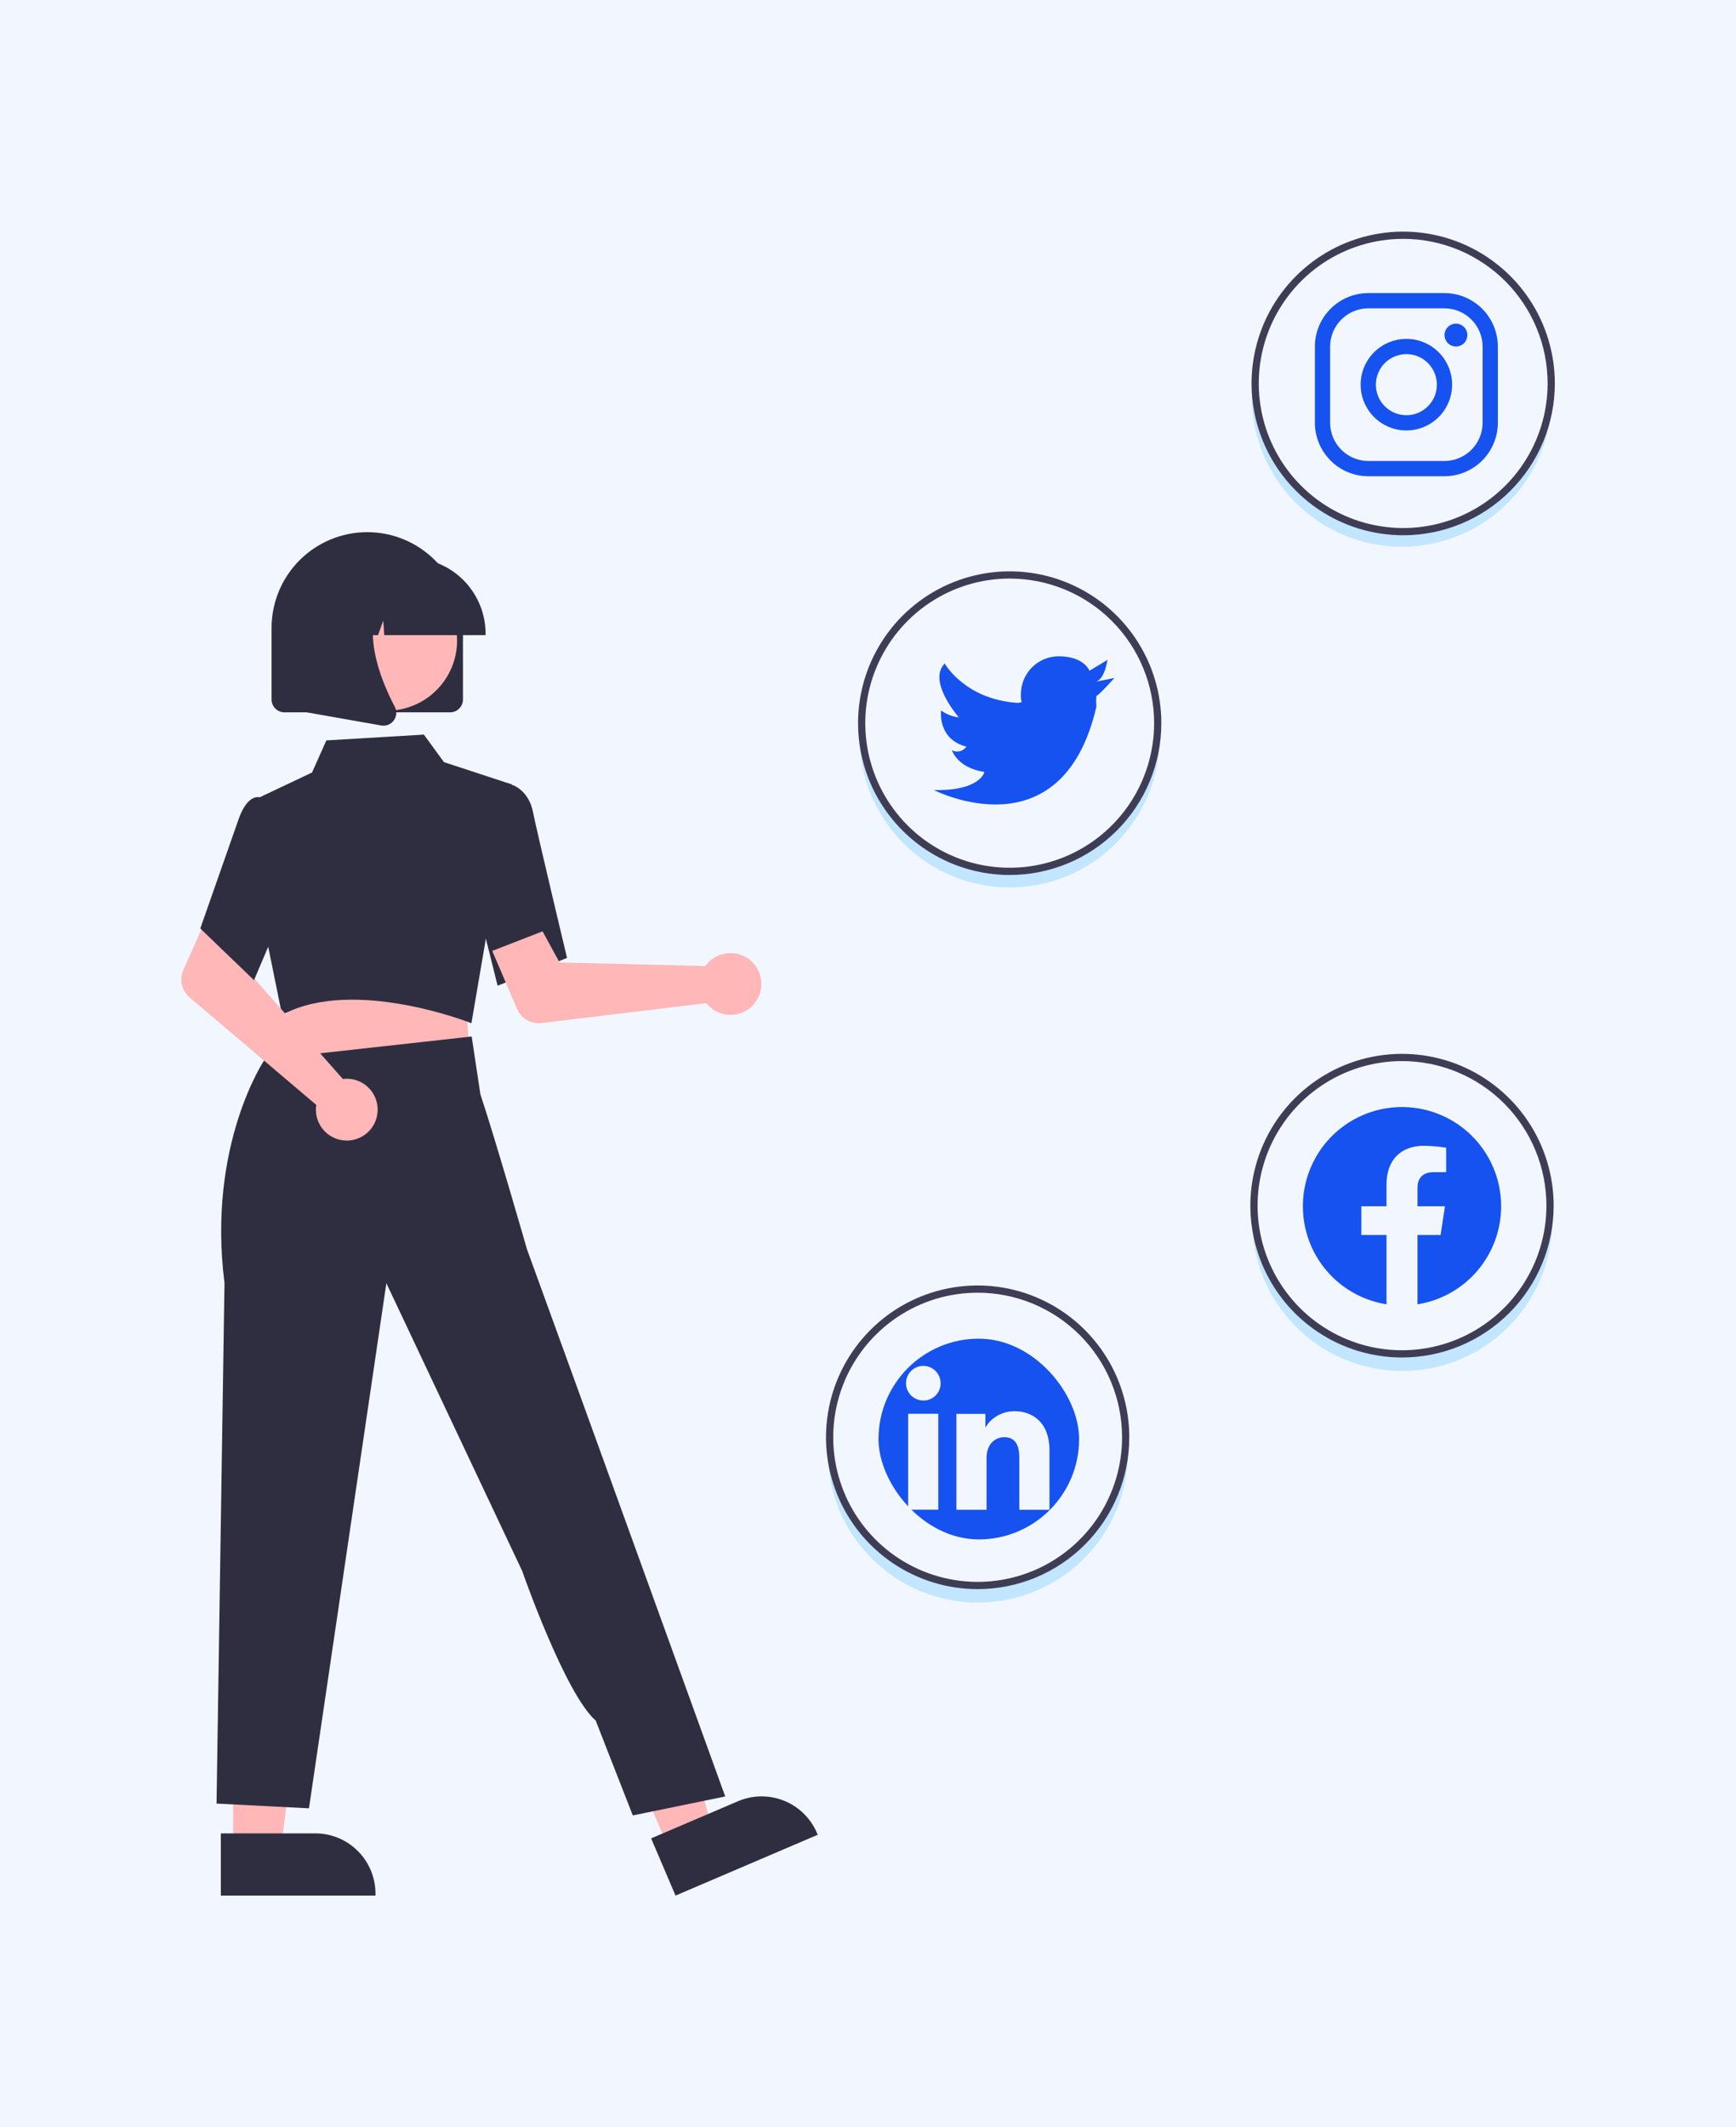 <svg width="450" height="551" viewBox="0 0 450 551" fill="none" xmlns="http://www.w3.org/2000/svg">
<rect width="450" height="551" fill="#F2F7FF"/>
<path d="M60.418 478.98L72.848 478.98L78.761 431.009L60.416 431.01L60.418 478.98Z" fill="#FFB7B7"/>
<path d="M57.247 491.036L97.329 491.035V490.527C97.329 486.388 95.685 482.418 92.759 479.491C89.834 476.564 85.866 474.919 81.728 474.919H81.727L57.247 474.92L57.247 491.036Z" fill="#2F2E41"/>
<path d="M173.293 478.704L184.724 473.817L171.327 427.379L154.456 434.59L173.293 478.704Z" fill="#FFB7B7"/>
<path d="M175.11 491.035L211.969 475.281L211.77 474.815C210.144 471.008 207.074 468.003 203.234 466.461C199.394 464.919 195.1 464.966 191.295 466.592L191.294 466.593L168.782 476.215L175.11 491.035Z" fill="#2F2E41"/>
<path d="M120.839 259.661L121.738 274.234L95.463 277.047L67.969 279.991L76.061 257.861L120.839 259.661Z" fill="#FFB7B7"/>
<path d="M122.199 265.062L132.773 203.226L115.081 197.425L109.884 190.295L84.597 191.792L80.885 200.112L67.401 206.487L69.473 244.99L73.109 262.899L73.558 262.667C91.787 253.222 121.464 264.772 121.762 264.889L122.199 265.062Z" fill="#2F2E41"/>
<path d="M128.99 255.343L146.986 248.139L146.909 247.818C146.832 247.495 139.172 215.472 138.155 210.326C137.096 204.965 133.225 203.483 133.061 203.422L132.941 203.378L125.819 205.547L122.691 230.135L128.99 255.343Z" fill="#2F2E41"/>
<path d="M164.034 470.272L187.99 465.356L149.702 359.653L136.598 323.6C136.598 323.6 128.287 294.692 124.532 283.505L122.266 268.495L68.622 274.436C68.622 274.436 53.639 296.45 58.191 332.332L56.132 467.2L80.088 468.429L100.153 332.408L135.369 406.974C135.369 406.974 146.469 438.793 154.411 445.69L164.034 470.272Z" fill="#2F2E41"/>
<path d="M90.134 279.442C89.712 279.432 89.29 279.455 88.872 279.512L63.846 251.146L66.757 242.428L54.181 236.312L47.529 251.245C46.991 252.451 46.859 253.8 47.153 255.087C47.446 256.375 48.15 257.533 49.157 258.386L81.981 286.213C81.731 287.82 81.976 289.465 82.683 290.93C83.39 292.394 84.525 293.609 85.939 294.411C87.353 295.214 88.977 295.567 90.596 295.424C92.215 295.281 93.752 294.647 95.003 293.609C96.254 292.57 97.159 291.175 97.597 289.609C98.036 288.043 97.988 286.38 97.46 284.843C96.931 283.305 95.947 281.964 94.639 281C93.33 280.035 91.759 279.492 90.134 279.442H90.134Z" fill="#FFB7B7"/>
<path d="M65.844 253.906L76.283 229.338L72.212 212.225L67.825 206.679C67.503 206.542 67.157 206.472 66.808 206.476C66.458 206.479 66.113 206.555 65.794 206.698C64.177 207.35 62.799 209.346 61.699 212.633L51.916 240.515L65.844 253.906Z" fill="#2F2E41"/>
<path d="M120.006 181.192V162.669C120.006 156.087 117.393 149.774 112.74 145.119C108.088 140.465 101.778 137.85 95.199 137.85C88.62 137.85 82.31 140.465 77.657 145.119C73.005 149.774 70.391 156.087 70.391 162.669V181.192C70.392 182.076 70.744 182.923 71.368 183.548C71.993 184.173 72.84 184.525 73.724 184.526H116.674C117.557 184.525 118.404 184.173 119.029 183.548C119.654 182.923 120.005 182.076 120.006 181.192Z" fill="#2F2E41"/>
<path d="M100.296 184.094C90.252 184.094 82.109 175.947 82.109 165.897C82.109 155.847 90.252 147.7 100.296 147.7C110.341 147.7 118.484 155.847 118.484 165.897C118.484 175.947 110.341 184.094 100.296 184.094Z" fill="#FFB7B7"/>
<path d="M125.875 164.151C125.869 158.946 123.8 153.955 120.121 150.275C116.442 146.594 111.454 144.523 106.251 144.518H102.548C97.346 144.523 92.358 146.594 88.679 150.275C85 153.955 82.931 158.946 82.925 164.151V164.522H90.75L93.418 157.045L93.952 164.522H97.996L99.343 160.749L99.612 164.522H125.875V164.151Z" fill="#2F2E41"/>
<path d="M102.086 186.608C102.454 186.111 102.673 185.519 102.719 184.902C102.766 184.285 102.637 183.668 102.347 183.121C98.424 175.654 92.93 161.857 100.222 153.349L100.746 152.737H79.576V184.536L98.807 187.931C99.002 187.966 99.199 187.983 99.397 187.983C99.922 187.983 100.44 187.859 100.907 187.62C101.375 187.381 101.779 187.034 102.086 186.608Z" fill="#2F2E41"/>
<path d="M183.657 249.269C183.363 249.572 183.093 249.897 182.85 250.243L145.045 249.317L140.634 241.254L127.602 246.323L134.023 261.356C134.542 262.571 135.44 263.584 136.584 264.244C137.727 264.904 139.053 265.176 140.364 265.017L183.077 259.855C184.085 261.131 185.457 262.07 187.011 262.547C188.565 263.024 190.227 263.016 191.776 262.525C193.326 262.034 194.689 261.082 195.685 259.797C196.681 258.511 197.262 256.953 197.351 255.329C197.44 253.705 197.033 252.093 196.183 250.706C195.334 249.32 194.083 248.225 192.596 247.567C191.11 246.909 189.458 246.72 187.861 247.024C186.265 247.328 184.798 248.111 183.657 249.269Z" fill="#FFB7B7"/>
<path d="M261.717 226.079C251.733 226.078 242.131 222.236 234.901 215.348C227.67 208.46 223.365 199.054 222.875 189.077C222.845 189.709 222.827 190.345 222.827 190.984C222.827 201.304 226.924 211.2 234.218 218.497C241.511 225.794 251.402 229.893 261.717 229.893C272.031 229.893 281.922 225.794 289.216 218.497C296.509 211.2 300.606 201.304 300.606 190.984C300.606 190.345 300.588 189.709 300.558 189.077C300.069 199.054 295.763 208.46 288.532 215.348C281.302 222.236 271.7 226.078 261.717 226.079Z" fill="#00A3FF" fill-opacity="0.2"/>
<path d="M261.729 226.655C253.955 226.655 246.355 224.348 239.891 220.027C233.427 215.705 228.389 209.563 225.414 202.377C222.439 195.191 221.66 187.284 223.177 179.655C224.694 172.026 228.437 165.019 233.935 159.519C239.432 154.019 246.436 150.273 254.061 148.756C261.686 147.238 269.589 148.017 276.772 150.994C283.954 153.97 290.093 159.011 294.412 165.478C298.731 171.946 301.037 179.549 301.037 187.327C301.037 197.758 296.896 207.761 289.524 215.136C282.152 222.511 272.154 226.655 261.729 226.655ZM261.729 149.873C254.325 149.873 247.087 152.069 240.931 156.185C234.775 160.301 229.977 166.15 227.143 172.994C224.31 179.838 223.568 187.369 225.013 194.634C226.457 201.9 230.023 208.574 235.258 213.812C240.494 219.05 247.164 222.617 254.426 224.062C261.688 225.507 269.215 224.766 276.055 221.931C282.896 219.096 288.742 214.295 292.856 208.136C296.969 201.977 299.165 194.735 299.165 187.327C299.165 182.409 298.197 177.538 296.315 172.994C294.434 168.45 291.677 164.321 288.2 160.843C284.724 157.365 280.597 154.606 276.055 152.724C271.513 150.842 266.645 149.873 261.729 149.873Z" fill="#3F3D56"/>
<path d="M284.191 176.557L288.87 175.62C288.87 175.62 284.939 180.021 284.191 180.302C284.121 181.237 284.121 182.176 284.191 183.111C275.206 221.689 242.075 204.647 242.075 204.647C254.148 204.928 255.178 199.966 255.178 199.966C248.159 198.936 246.755 194.347 246.755 194.347C247.385 194.68 248.115 194.768 248.806 194.595C249.496 194.423 250.099 194.001 250.499 193.411C242.918 191.445 243.947 184.047 243.947 184.047C245.298 185.024 246.877 185.636 248.533 185.827C247.691 184.797 240.578 176.276 244.883 171.875C244.883 171.875 250.124 181.238 263.882 182.081L264.818 181.894C264.659 181.219 264.596 180.526 264.631 179.834C264.631 177.226 265.666 174.725 267.509 172.882C269.352 171.038 271.851 170.002 274.457 170.002C281.009 170.002 282.413 173.747 282.413 173.747L287.092 170.938C286.998 170.938 286.53 175.62 284.191 176.557Z" fill="#1652F0"/>
<path d="M363.376 137.824C353.392 137.824 343.791 133.982 336.56 127.094C329.33 120.206 325.024 110.799 324.534 100.822C324.504 101.454 324.486 102.09 324.486 102.73C324.486 113.049 328.584 122.946 335.877 130.242C343.17 137.539 353.062 141.639 363.376 141.639C373.69 141.639 383.582 137.539 390.875 130.242C398.168 122.946 402.265 113.049 402.265 102.73C402.265 102.09 402.247 101.454 402.217 100.822C401.728 110.799 397.422 120.206 390.191 127.094C382.961 133.982 373.36 137.824 363.376 137.824Z" fill="#00A3FF" fill-opacity="0.2"/>
<path d="M363.729 138.655C355.955 138.655 348.355 136.348 341.891 132.027C335.427 127.705 330.389 121.563 327.414 114.377C324.439 107.191 323.66 99.284 325.177 91.655C326.694 84.026 330.437 77.019 335.935 71.519C341.432 66.019 348.436 62.273 356.061 60.756C363.686 59.238 371.589 60.017 378.772 62.994C385.954 65.97 392.093 71.011 396.412 77.478C400.731 83.946 403.037 91.549 403.037 99.327C403.037 104.492 402.02 109.606 400.045 114.377C398.069 119.149 395.174 123.484 391.524 127.136C387.874 130.788 383.541 133.685 378.772 135.661C374.003 137.637 368.891 138.655 363.729 138.655ZM363.729 61.873C356.325 61.873 349.087 64.07 342.931 68.185C336.775 72.301 331.977 78.15 329.143 84.994C326.31 91.838 325.568 99.369 327.013 106.634C328.457 113.9 332.023 120.574 337.258 125.812C342.494 131.05 349.164 134.617 356.426 136.062C363.688 137.507 371.215 136.766 378.055 133.931C384.896 131.096 390.742 126.295 394.856 120.136C398.969 113.977 401.165 106.735 401.165 99.327C401.165 89.394 397.221 79.867 390.2 72.843C383.18 65.819 373.658 61.873 363.729 61.873V61.873Z" fill="#3F3D56"/>
<path d="M374.435 79.872C377.054 79.88 379.562 80.924 381.414 82.776C383.265 84.629 384.309 87.139 384.317 89.759V109.53C384.309 112.149 383.265 114.66 381.414 116.512C379.562 118.364 377.054 119.408 374.435 119.416H354.674C352.056 119.408 349.547 118.364 347.695 116.512C345.844 114.66 344.8 112.149 344.792 109.53V89.759C344.8 87.139 345.844 84.629 347.695 82.776C349.547 80.924 352.056 79.88 354.674 79.872H374.435ZM374.435 75.918H354.674C351.008 75.929 347.496 77.39 344.904 79.984C342.312 82.577 340.851 86.091 340.84 89.759V109.53C340.851 113.197 342.312 116.711 344.904 119.305C347.496 121.898 351.008 123.36 354.674 123.37H374.435C378.101 123.36 381.613 121.898 384.205 119.305C386.797 116.711 388.258 113.197 388.269 109.53V89.759C388.258 86.091 386.797 82.577 384.205 79.984C381.613 77.39 378.101 75.929 374.435 75.918Z" fill="#1652F0"/>
<path d="M377.399 89.759C376.615 89.757 375.864 89.444 375.311 88.888C374.757 88.333 374.447 87.58 374.448 86.796C374.449 86.012 374.761 85.26 375.315 84.706C375.87 84.151 376.622 83.84 377.406 83.84C378.19 83.84 378.942 84.151 379.496 84.706C380.051 85.26 380.363 86.012 380.364 86.796C380.365 87.58 380.054 88.333 379.501 88.888C378.947 89.444 378.196 89.757 377.412 89.759C377.408 89.759 377.404 89.759 377.399 89.759Z" fill="#1652F0"/>
<path d="M364.554 91.735C366.118 91.735 367.646 92.199 368.946 93.068C370.246 93.937 371.259 95.172 371.858 96.618C372.456 98.063 372.613 99.653 372.308 101.187C372.003 102.722 371.25 104.131 370.144 105.237C369.039 106.343 367.63 107.096 366.097 107.401C364.563 107.707 362.974 107.55 361.529 106.951C360.085 106.353 358.85 105.339 357.982 104.038C357.113 102.738 356.649 101.209 356.649 99.644C356.649 98.606 356.854 97.577 357.251 96.618C357.648 95.658 358.231 94.786 358.965 94.052C359.699 93.317 360.57 92.735 361.529 92.337C362.488 91.94 363.516 91.735 364.554 91.735ZM364.554 87.781C362.209 87.781 359.917 88.477 357.967 89.781C356.017 91.084 354.497 92.937 353.6 95.105C352.702 97.272 352.468 99.657 352.925 101.959C353.383 104.26 354.512 106.374 356.17 108.033C357.828 109.692 359.941 110.822 362.241 111.279C364.541 111.737 366.925 111.502 369.092 110.604C371.258 109.707 373.11 108.186 374.413 106.235C375.716 104.284 376.412 101.991 376.412 99.644C376.412 96.498 375.162 93.481 372.939 91.256C370.715 89.031 367.699 87.781 364.554 87.781V87.781Z" fill="#1652F0"/>
<path d="M363.485 351.323C353.501 351.323 343.9 347.481 336.669 340.593C329.439 333.705 325.133 324.298 324.644 314.321C324.613 314.953 324.595 315.589 324.595 316.229C324.595 326.548 328.693 336.445 335.986 343.741C343.279 351.038 353.171 355.138 363.485 355.138C373.799 355.138 383.691 351.038 390.984 343.741C398.277 336.445 402.374 326.548 402.374 316.229C402.374 315.589 402.356 314.953 402.326 314.321C401.837 324.298 397.531 333.705 390.301 340.593C383.07 347.481 373.469 351.323 363.485 351.323Z" fill="#00A3FF" fill-opacity="0.2"/>
<path d="M363.422 351.645C355.648 351.645 348.048 349.338 341.584 345.017C335.12 340.696 330.082 334.554 327.107 327.367C324.132 320.181 323.353 312.274 324.87 304.645C326.387 297.016 330.13 290.009 335.628 284.509C341.125 279.009 348.129 275.263 355.754 273.746C363.379 272.228 371.282 273.007 378.465 275.984C385.647 278.96 391.786 284.001 396.105 290.468C400.425 296.936 402.73 304.539 402.73 312.318C402.73 322.748 398.589 332.751 391.217 340.126C383.845 347.501 373.847 351.645 363.422 351.645ZM363.422 274.863C356.018 274.863 348.78 277.06 342.624 281.175C336.468 285.291 331.67 291.14 328.836 297.984C326.003 304.828 325.261 312.359 326.706 319.625C328.15 326.89 331.716 333.564 336.951 338.802C342.187 344.04 348.857 347.607 356.119 349.052C363.381 350.498 370.908 349.756 377.748 346.921C384.589 344.086 390.436 339.286 394.549 333.126C398.663 326.967 400.858 319.725 400.858 312.318C400.858 307.399 399.89 302.529 398.009 297.984C396.127 293.44 393.37 289.311 389.893 285.833C386.417 282.355 382.29 279.596 377.748 277.714C373.207 275.832 368.339 274.863 363.422 274.863Z" fill="#3F3D56"/>
<path fill-rule="evenodd" clip-rule="evenodd" d="M389.119 312.472C389.118 307.559 387.71 302.749 385.062 298.612C382.413 294.475 378.636 291.183 374.176 289.127C369.716 287.071 364.761 286.337 359.897 287.011C355.033 287.685 350.464 289.739 346.731 292.93C342.997 296.122 340.256 300.317 338.831 305.018C337.407 309.72 337.359 314.731 338.692 319.46C340.026 324.188 342.686 328.435 346.357 331.698C350.029 334.96 354.557 337.102 359.407 337.87V319.906H352.881V312.472H359.407V306.807C359.407 300.365 363.245 296.803 369.113 296.803C371.041 296.83 372.964 296.998 374.866 297.306V303.633H371.625C368.434 303.633 367.436 305.614 367.436 307.65V312.473H374.562L373.424 319.907H367.436V337.872C373.481 336.914 378.986 333.83 382.961 329.174C386.935 324.517 389.119 318.595 389.119 312.472L389.119 312.472Z" fill="#1652F0"/>
<path d="M253.485 411.323C243.501 411.323 233.9 407.481 226.669 400.593C219.439 393.705 215.133 384.298 214.644 374.321C214.613 374.953 214.595 375.589 214.595 376.229C214.595 386.548 218.693 396.445 225.986 403.741C233.279 411.038 243.171 415.138 253.485 415.138C263.799 415.138 273.691 411.038 280.984 403.741C288.277 396.445 292.374 386.548 292.374 376.229C292.374 375.589 292.356 374.953 292.326 374.321C291.837 384.298 287.531 393.705 280.301 400.593C273.07 407.481 263.469 411.323 253.485 411.323Z" fill="#00A3FF" fill-opacity="0.2"/>
<path d="M253.422 411.645C245.648 411.645 238.048 409.338 231.584 405.017C225.12 400.696 220.082 394.554 217.107 387.367C214.132 380.181 213.353 372.274 214.87 364.645C216.387 357.016 220.13 350.009 225.628 344.509C231.125 339.009 238.129 335.263 245.754 333.746C253.379 332.228 261.282 333.007 268.465 335.984C275.647 338.96 281.786 344.001 286.105 350.468C290.425 356.936 292.73 364.539 292.73 372.318C292.73 382.748 288.589 392.751 281.217 400.126C273.845 407.501 263.847 411.645 253.422 411.645ZM253.422 334.863C246.018 334.863 238.78 337.06 232.624 341.175C226.468 345.291 221.67 351.14 218.836 357.984C216.003 364.828 215.261 372.359 216.706 379.625C218.15 386.89 221.716 393.564 226.951 398.802C232.187 404.04 238.857 407.607 246.119 409.052C253.381 410.498 260.908 409.756 267.748 406.921C274.589 404.086 280.436 399.286 284.549 393.126C288.663 386.967 290.858 379.725 290.858 372.318C290.858 367.399 289.89 362.529 288.009 357.984C286.127 353.44 283.37 349.311 279.893 345.833C276.417 342.355 272.29 339.596 267.748 337.714C263.207 335.832 258.339 334.863 253.422 334.863Z" fill="#3F3D56"/>
<g clip-path="url(#clip0_462_40558)">
<path d="M275.883 346.77H231.56C230.542 346.77 229.566 347.174 228.846 347.894C228.126 348.614 227.722 349.59 227.722 350.608V394.931C227.722 395.949 228.126 396.925 228.846 397.645C229.566 398.365 230.542 398.77 231.56 398.77H275.883C276.901 398.77 277.878 398.365 278.597 397.645C279.317 396.925 279.722 395.949 279.722 394.931V350.608C279.722 349.59 279.317 348.614 278.597 347.894C277.878 347.174 276.901 346.77 275.883 346.77ZM243.221 391.067H235.403V366.233H243.221V391.067ZM239.306 362.792C238.419 362.787 237.554 362.519 236.819 362.023C236.084 361.527 235.513 360.824 235.177 360.003C234.841 359.182 234.756 358.28 234.932 357.411C235.109 356.542 235.539 355.744 236.168 355.119C236.797 354.494 237.597 354.07 238.467 353.899C239.337 353.728 240.239 353.819 241.057 354.16C241.876 354.501 242.575 355.077 243.067 355.815C243.559 356.553 243.821 357.42 243.82 358.307C243.828 358.901 243.717 359.49 243.493 360.04C243.269 360.59 242.936 361.089 242.515 361.507C242.094 361.926 241.592 362.255 241.041 362.476C240.49 362.697 239.9 362.804 239.306 362.792ZM272.037 391.089H264.223V377.522C264.223 373.521 262.522 372.286 260.326 372.286C258.008 372.286 255.733 374.033 255.733 377.623V391.089H247.915V366.251H255.433V369.693H255.534C256.289 368.165 258.933 365.555 262.966 365.555C267.328 365.555 272.041 368.144 272.041 375.727L272.037 391.089Z" fill="#1652F0"/>
</g>
<defs>
<clipPath id="clip0_462_40558">
<rect x="227.722" y="346.77" width="52" height="52" rx="26" fill="white"/>
</clipPath>
</defs>
</svg>
